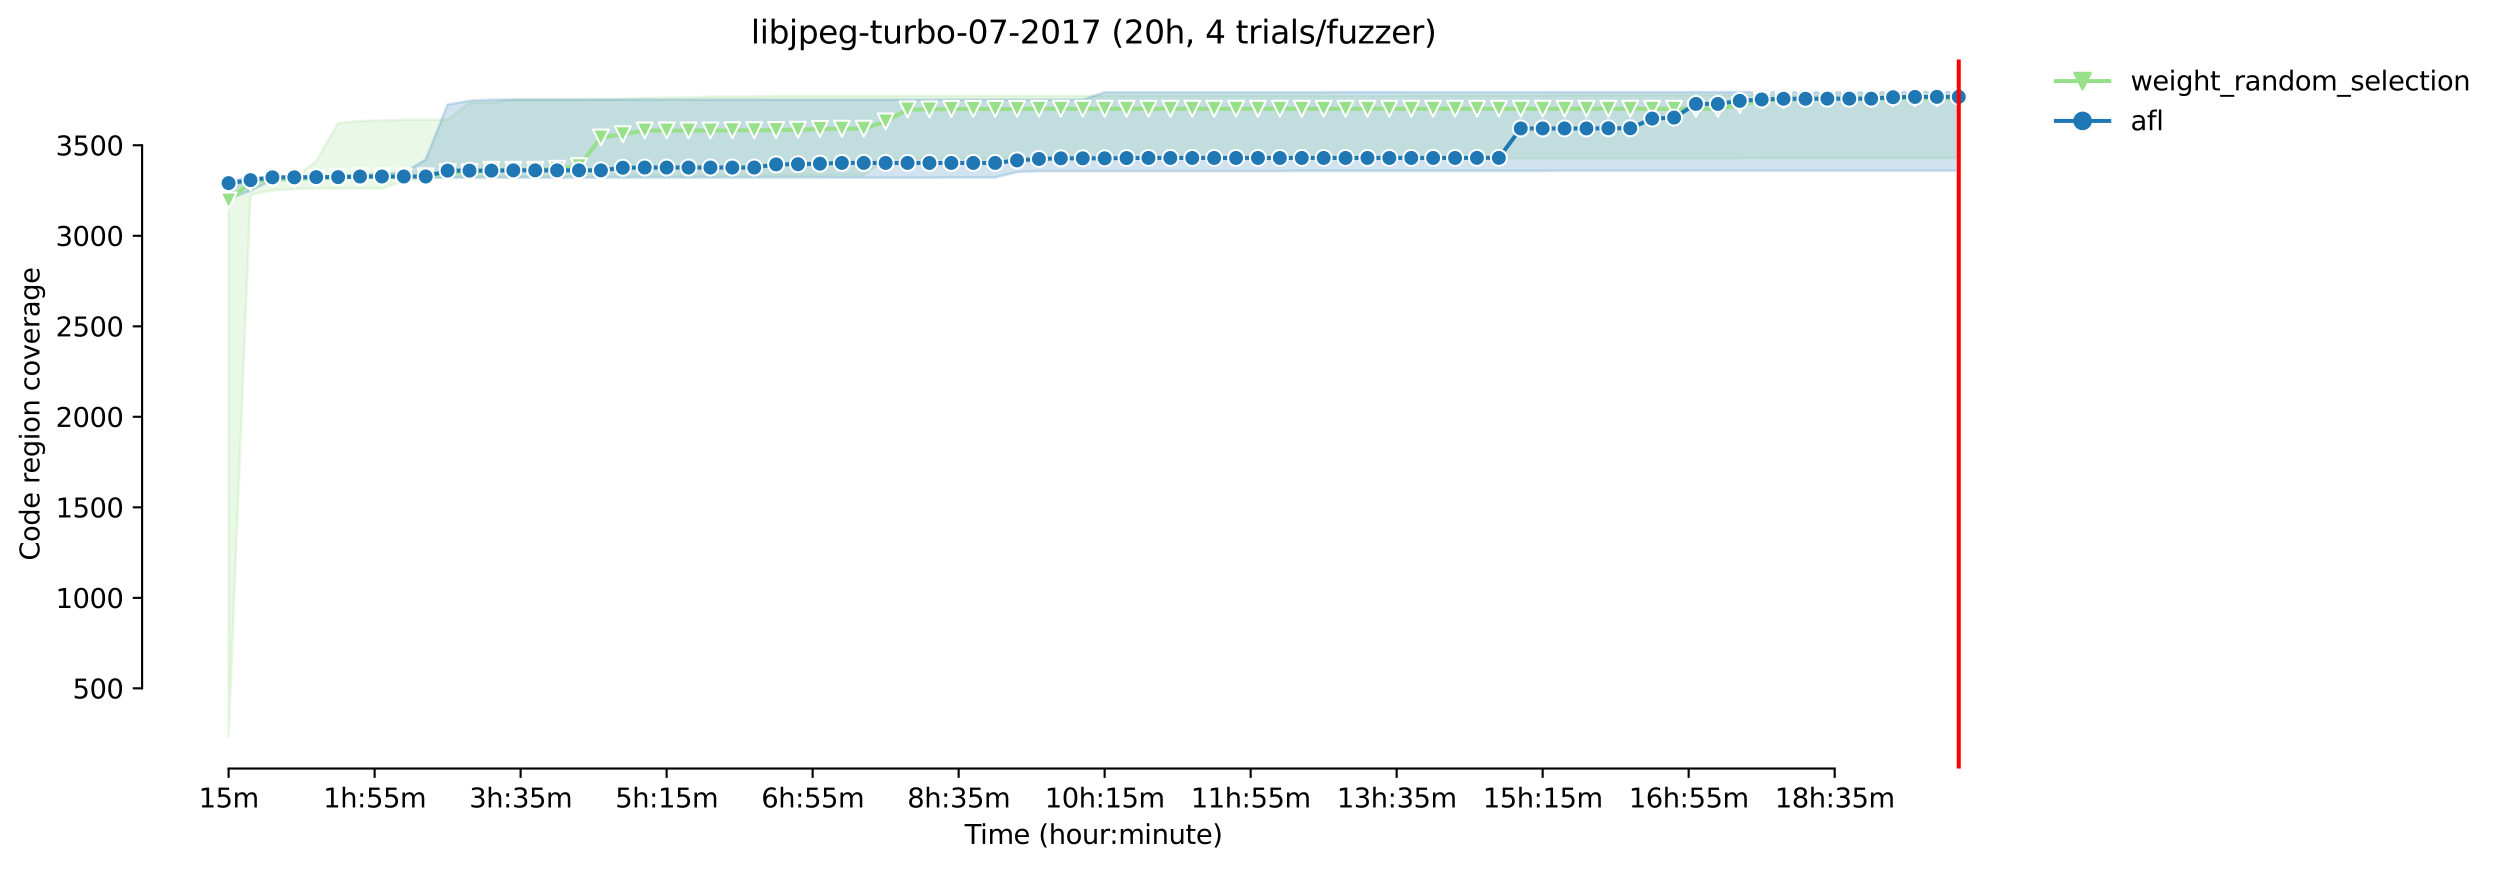 <?xml version="1.0" encoding="utf-8" standalone="no"?>
<!DOCTYPE svg PUBLIC "-//W3C//DTD SVG 1.1//EN"
  "http://www.w3.org/Graphics/SVG/1.1/DTD/svg11.dtd">
<svg height="325.986pt" version="1.1" viewBox="0 0 938.215 325.986" width="938.215pt" xmlns="http://www.w3.org/2000/svg" xmlns:xlink="http://www.w3.org/1999/xlink">
 <defs>
  <style type="text/css">*{stroke-linecap:butt;stroke-linejoin:round;}</style>
 </defs>
 <g id="figure_1">
  <g id="patch_1">
   <path d="M 0 325.986 
L 938.215 325.986 
L 938.215 0 
L 0 0 
z
" style="fill:#ffffff;"/>
  </g>
  <g id="axes_1">
   <g id="patch_2">
    <path d="M 53.328 288.43 
L 767.568 288.43 
L 767.568 22.318 
L 53.328 22.318 
z
" style="fill:#ffffff;"/>
   </g>
   <g id="PolyCollection_1">
    <defs>
     <path d="M 85.794 -255.43 
L 85.794 -49.652 
L 94.013 -252.849 
L 102.232 -254.547 
L 110.451 -255.091 
L 118.67 -255.227 
L 126.889 -255.227 
L 135.108 -255.227 
L 143.327 -255.227 
L 151.546 -258.148 
L 159.766 -258.623 
L 167.985 -259.71 
L 176.204 -259.71 
L 184.423 -259.846 
L 192.642 -259.846 
L 200.861 -259.846 
L 209.08 -259.982 
L 217.299 -260.118 
L 225.518 -260.118 
L 233.737 -260.118 
L 241.957 -260.118 
L 250.176 -260.118 
L 258.395 -260.118 
L 266.614 -260.118 
L 274.833 -260.118 
L 283.052 -260.118 
L 291.271 -260.118 
L 299.49 -260.118 
L 307.709 -260.118 
L 315.928 -260.186 
L 324.148 -260.186 
L 332.367 -266.504 
L 340.586 -266.504 
L 348.805 -266.504 
L 357.024 -266.504 
L 365.243 -266.504 
L 373.462 -266.504 
L 381.681 -266.504 
L 389.9 -266.504 
L 398.119 -266.504 
L 406.339 -266.504 
L 414.558 -266.504 
L 422.777 -266.504 
L 430.996 -266.504 
L 439.215 -266.504 
L 447.434 -266.504 
L 455.653 -266.504 
L 463.872 -266.504 
L 472.091 -266.504 
L 480.31 -266.504 
L 488.53 -266.504 
L 496.749 -266.504 
L 504.968 -266.504 
L 513.187 -266.504 
L 521.406 -266.504 
L 529.625 -266.504 
L 537.844 -266.504 
L 546.063 -266.504 
L 554.282 -266.572 
L 562.502 -266.572 
L 570.721 -266.572 
L 578.94 -266.572 
L 587.159 -266.572 
L 595.378 -266.572 
L 603.597 -266.572 
L 611.816 -266.572 
L 620.035 -266.572 
L 628.254 -266.572 
L 636.473 -266.572 
L 644.693 -266.572 
L 652.912 -266.572 
L 661.131 -266.708 
L 669.35 -266.708 
L 677.569 -266.708 
L 685.788 -266.708 
L 694.007 -266.708 
L 702.226 -266.708 
L 710.445 -266.708 
L 718.664 -266.708 
L 726.884 -266.708 
L 735.103 -266.708 
L 735.103 -290.417 
L 735.103 -290.417 
L 726.884 -290.417 
L 718.664 -290.349 
L 710.445 -290.349 
L 702.226 -290.349 
L 694.007 -290.349 
L 685.788 -290.349 
L 677.569 -290.349 
L 669.35 -290.281 
L 661.131 -290.281 
L 652.912 -290.281 
L 644.693 -290.281 
L 636.473 -290.281 
L 628.254 -290.281 
L 620.035 -290.281 
L 611.816 -290.281 
L 603.597 -290.281 
L 595.378 -290.281 
L 587.159 -290.281 
L 578.94 -290.146 
L 570.721 -290.146 
L 562.502 -290.146 
L 554.282 -290.146 
L 546.063 -290.146 
L 537.844 -290.146 
L 529.625 -290.146 
L 521.406 -290.01 
L 513.187 -290.01 
L 504.968 -290.01 
L 496.749 -290.01 
L 488.53 -290.01 
L 480.31 -290.01 
L 472.091 -290.01 
L 463.872 -290.01 
L 455.653 -290.01 
L 447.434 -290.01 
L 439.215 -290.01 
L 430.996 -290.01 
L 422.777 -290.01 
L 414.558 -290.01 
L 406.339 -290.01 
L 398.119 -290.01 
L 389.9 -290.01 
L 381.681 -290.01 
L 373.462 -290.01 
L 365.243 -290.01 
L 357.024 -290.01 
L 348.805 -290.01 
L 340.586 -290.01 
L 332.367 -290.01 
L 324.148 -290.01 
L 315.928 -290.01 
L 307.709 -290.01 
L 299.49 -290.01 
L 291.271 -290.01 
L 283.052 -289.738 
L 274.833 -289.738 
L 266.614 -289.738 
L 258.395 -289.398 
L 250.176 -289.33 
L 241.957 -289.194 
L 233.737 -288.855 
L 225.518 -288.855 
L 217.299 -288.719 
L 209.08 -288.719 
L 200.861 -288.719 
L 192.642 -288.719 
L 184.423 -287.428 
L 176.204 -287.428 
L 167.985 -281.042 
L 159.766 -281.042 
L 151.546 -281.042 
L 143.327 -280.77 
L 135.108 -280.567 
L 126.889 -279.819 
L 118.67 -265.553 
L 110.451 -259.099 
L 102.232 -259.099 
L 94.013 -258.623 
L 85.794 -255.43 
z
" id="m8d6fd2ad92" style="stroke:#98df8a;stroke-opacity:0.2;"/>
    </defs>
    <g clip-path="url(#pb79ffe501e)">
     <use style="fill:#98df8a;fill-opacity:0.2;stroke:#98df8a;stroke-opacity:0.2;" x="0" xlink:href="#m8d6fd2ad92" y="325.986"/>
    </g>
   </g>
   <g id="PolyCollection_2">
    <defs>
     <path d="M 85.794 -257.944 
L 85.794 -251.286 
L 94.013 -254.411 
L 102.232 -258.419 
L 110.451 -258.419 
L 118.67 -259.303 
L 126.889 -259.303 
L 135.108 -259.303 
L 143.327 -259.303 
L 151.546 -259.303 
L 159.766 -259.303 
L 167.985 -259.303 
L 176.204 -259.303 
L 184.423 -259.303 
L 192.642 -259.303 
L 200.861 -259.303 
L 209.08 -259.303 
L 217.299 -259.303 
L 225.518 -259.303 
L 233.737 -259.303 
L 241.957 -259.303 
L 250.176 -259.303 
L 258.395 -259.303 
L 266.614 -259.303 
L 274.833 -259.303 
L 283.052 -259.303 
L 291.271 -259.303 
L 299.49 -259.303 
L 307.709 -259.303 
L 315.928 -259.303 
L 324.148 -259.303 
L 332.367 -259.303 
L 340.586 -259.303 
L 348.805 -259.303 
L 357.024 -259.371 
L 365.243 -259.371 
L 373.462 -259.371 
L 381.681 -261.409 
L 389.9 -261.748 
L 398.119 -261.748 
L 406.339 -261.748 
L 414.558 -261.748 
L 422.777 -261.748 
L 430.996 -261.748 
L 439.215 -261.748 
L 447.434 -261.748 
L 455.653 -261.748 
L 463.872 -261.748 
L 472.091 -261.748 
L 480.31 -261.748 
L 488.53 -261.816 
L 496.749 -261.816 
L 504.968 -261.816 
L 513.187 -261.816 
L 521.406 -261.816 
L 529.625 -261.816 
L 537.844 -261.816 
L 546.063 -261.816 
L 554.282 -261.816 
L 562.502 -261.816 
L 570.721 -261.816 
L 578.94 -261.816 
L 587.159 -261.952 
L 595.378 -261.952 
L 603.597 -261.952 
L 611.816 -261.952 
L 620.035 -261.952 
L 628.254 -261.952 
L 636.473 -261.952 
L 644.693 -261.952 
L 652.912 -261.952 
L 661.131 -261.952 
L 669.35 -261.952 
L 677.569 -261.952 
L 685.788 -261.952 
L 694.007 -261.952 
L 702.226 -261.952 
L 710.445 -261.952 
L 718.664 -261.952 
L 726.884 -261.952 
L 735.103 -261.952 
L 735.103 -291.572 
L 735.103 -291.572 
L 726.884 -291.572 
L 718.664 -291.572 
L 710.445 -291.436 
L 702.226 -291.436 
L 694.007 -291.436 
L 685.788 -291.436 
L 677.569 -291.436 
L 669.35 -291.436 
L 661.131 -291.436 
L 652.912 -291.436 
L 644.693 -291.436 
L 636.473 -291.436 
L 628.254 -291.436 
L 620.035 -291.436 
L 611.816 -291.436 
L 603.597 -291.436 
L 595.378 -291.436 
L 587.159 -291.436 
L 578.94 -291.436 
L 570.721 -291.436 
L 562.502 -291.436 
L 554.282 -291.436 
L 546.063 -291.436 
L 537.844 -291.436 
L 529.625 -291.436 
L 521.406 -291.436 
L 513.187 -291.436 
L 504.968 -291.436 
L 496.749 -291.368 
L 488.53 -291.368 
L 480.31 -291.368 
L 472.091 -291.368 
L 463.872 -291.368 
L 455.653 -291.368 
L 447.434 -291.368 
L 439.215 -291.368 
L 430.996 -291.368 
L 422.777 -291.368 
L 414.558 -291.368 
L 406.339 -288.583 
L 398.119 -288.583 
L 389.9 -288.583 
L 381.681 -288.583 
L 373.462 -288.583 
L 365.243 -288.583 
L 357.024 -288.583 
L 348.805 -288.583 
L 340.586 -288.583 
L 332.367 -288.583 
L 324.148 -288.583 
L 315.928 -288.583 
L 307.709 -288.583 
L 299.49 -288.583 
L 291.271 -288.583 
L 283.052 -288.583 
L 274.833 -288.583 
L 266.614 -288.583 
L 258.395 -288.583 
L 250.176 -288.583 
L 241.957 -288.583 
L 233.737 -288.583 
L 225.518 -288.583 
L 217.299 -288.583 
L 209.08 -288.583 
L 200.861 -288.583 
L 192.642 -288.583 
L 184.423 -288.583 
L 176.204 -288.175 
L 167.985 -286.749 
L 159.766 -266.164 
L 151.546 -261.205 
L 143.327 -260.933 
L 135.108 -260.39 
L 126.889 -259.778 
L 118.67 -259.778 
L 110.451 -259.439 
L 102.232 -259.439 
L 94.013 -259.439 
L 85.794 -257.944 
z
" id="mf780c4aa9b" style="stroke:#1f77b4;stroke-opacity:0.2;"/>
    </defs>
    <g clip-path="url(#pb79ffe501e)">
     <use style="fill:#1f77b4;fill-opacity:0.2;stroke:#1f77b4;stroke-opacity:0.2;" x="0" xlink:href="#mf780c4aa9b" y="325.986"/>
    </g>
   </g>
   <g id="matplotlib.axis_1">
    <g id="xtick_1">
     <g id="line2d_1">
      <defs>
       <path d="M 0 0 
L 0 3.5 
" id="m8c6f48c92d" style="stroke:#000000;stroke-width:0.8;"/>
      </defs>
      <g>
       <use style="stroke:#000000;stroke-width:0.8;" x="85.794" xlink:href="#m8c6f48c92d" y="288.43"/>
      </g>
     </g>
     <g id="text_1">
      <!-- 15m -->
      <g transform="translate(74.561 303.029)scale(0.1 -0.1)">
       <defs>
        <path d="M 794 531 
L 1825 531 
L 1825 4091 
L 703 3866 
L 703 4441 
L 1819 4666 
L 2450 4666 
L 2450 531 
L 3481 531 
L 3481 0 
L 794 0 
L 794 531 
z
" id="DejaVuSans-31" transform="scale(0.016)"/>
        <path d="M 691 4666 
L 3169 4666 
L 3169 4134 
L 1269 4134 
L 1269 2991 
Q 1406 3038 1543 3061 
Q 1681 3084 1819 3084 
Q 2600 3084 3056 2656 
Q 3513 2228 3513 1497 
Q 3513 744 3044 326 
Q 2575 -91 1722 -91 
Q 1428 -91 1123 -41 
Q 819 9 494 109 
L 494 744 
Q 775 591 1075 516 
Q 1375 441 1709 441 
Q 2250 441 2565 725 
Q 2881 1009 2881 1497 
Q 2881 1984 2565 2268 
Q 2250 2553 1709 2553 
Q 1456 2553 1204 2497 
Q 953 2441 691 2322 
L 691 4666 
z
" id="DejaVuSans-35" transform="scale(0.016)"/>
        <path d="M 3328 2828 
Q 3544 3216 3844 3400 
Q 4144 3584 4550 3584 
Q 5097 3584 5394 3201 
Q 5691 2819 5691 2113 
L 5691 0 
L 5113 0 
L 5113 2094 
Q 5113 2597 4934 2840 
Q 4756 3084 4391 3084 
Q 3944 3084 3684 2787 
Q 3425 2491 3425 1978 
L 3425 0 
L 2847 0 
L 2847 2094 
Q 2847 2600 2669 2842 
Q 2491 3084 2119 3084 
Q 1678 3084 1418 2786 
Q 1159 2488 1159 1978 
L 1159 0 
L 581 0 
L 581 3500 
L 1159 3500 
L 1159 2956 
Q 1356 3278 1631 3431 
Q 1906 3584 2284 3584 
Q 2666 3584 2933 3390 
Q 3200 3197 3328 2828 
z
" id="DejaVuSans-6d" transform="scale(0.016)"/>
       </defs>
       <use xlink:href="#DejaVuSans-31"/>
       <use x="63.623" xlink:href="#DejaVuSans-35"/>
       <use x="127.246" xlink:href="#DejaVuSans-6d"/>
      </g>
     </g>
    </g>
    <g id="xtick_2">
     <g id="line2d_2">
      <g>
       <use style="stroke:#000000;stroke-width:0.8;" x="140.588" xlink:href="#m8c6f48c92d" y="288.43"/>
      </g>
     </g>
     <g id="text_2">
      <!-- 1h:55m -->
      <g transform="translate(121.32 303.029)scale(0.1 -0.1)">
       <defs>
        <path d="M 3513 2113 
L 3513 0 
L 2938 0 
L 2938 2094 
Q 2938 2591 2744 2837 
Q 2550 3084 2163 3084 
Q 1697 3084 1428 2787 
Q 1159 2491 1159 1978 
L 1159 0 
L 581 0 
L 581 4863 
L 1159 4863 
L 1159 2956 
Q 1366 3272 1645 3428 
Q 1925 3584 2291 3584 
Q 2894 3584 3203 3211 
Q 3513 2838 3513 2113 
z
" id="DejaVuSans-68" transform="scale(0.016)"/>
        <path d="M 750 794 
L 1409 794 
L 1409 0 
L 750 0 
L 750 794 
z
M 750 3309 
L 1409 3309 
L 1409 2516 
L 750 2516 
L 750 3309 
z
" id="DejaVuSans-3a" transform="scale(0.016)"/>
       </defs>
       <use xlink:href="#DejaVuSans-31"/>
       <use x="63.623" xlink:href="#DejaVuSans-68"/>
       <use x="127.002" xlink:href="#DejaVuSans-3a"/>
       <use x="160.693" xlink:href="#DejaVuSans-35"/>
       <use x="224.316" xlink:href="#DejaVuSans-35"/>
       <use x="287.939" xlink:href="#DejaVuSans-6d"/>
      </g>
     </g>
    </g>
    <g id="xtick_3">
     <g id="line2d_3">
      <g>
       <use style="stroke:#000000;stroke-width:0.8;" x="195.382" xlink:href="#m8c6f48c92d" y="288.43"/>
      </g>
     </g>
     <g id="text_3">
      <!-- 3h:35m -->
      <g transform="translate(176.114 303.029)scale(0.1 -0.1)">
       <defs>
        <path d="M 2597 2516 
Q 3050 2419 3304 2112 
Q 3559 1806 3559 1356 
Q 3559 666 3084 287 
Q 2609 -91 1734 -91 
Q 1441 -91 1130 -33 
Q 819 25 488 141 
L 488 750 
Q 750 597 1062 519 
Q 1375 441 1716 441 
Q 2309 441 2620 675 
Q 2931 909 2931 1356 
Q 2931 1769 2642 2001 
Q 2353 2234 1838 2234 
L 1294 2234 
L 1294 2753 
L 1863 2753 
Q 2328 2753 2575 2939 
Q 2822 3125 2822 3475 
Q 2822 3834 2567 4026 
Q 2313 4219 1838 4219 
Q 1578 4219 1281 4162 
Q 984 4106 628 3988 
L 628 4550 
Q 988 4650 1302 4700 
Q 1616 4750 1894 4750 
Q 2613 4750 3031 4423 
Q 3450 4097 3450 3541 
Q 3450 3153 3228 2886 
Q 3006 2619 2597 2516 
z
" id="DejaVuSans-33" transform="scale(0.016)"/>
       </defs>
       <use xlink:href="#DejaVuSans-33"/>
       <use x="63.623" xlink:href="#DejaVuSans-68"/>
       <use x="127.002" xlink:href="#DejaVuSans-3a"/>
       <use x="160.693" xlink:href="#DejaVuSans-33"/>
       <use x="224.316" xlink:href="#DejaVuSans-35"/>
       <use x="287.939" xlink:href="#DejaVuSans-6d"/>
      </g>
     </g>
    </g>
    <g id="xtick_4">
     <g id="line2d_4">
      <g>
       <use style="stroke:#000000;stroke-width:0.8;" x="250.176" xlink:href="#m8c6f48c92d" y="288.43"/>
      </g>
     </g>
     <g id="text_4">
      <!-- 5h:15m -->
      <g transform="translate(230.908 303.029)scale(0.1 -0.1)">
       <use xlink:href="#DejaVuSans-35"/>
       <use x="63.623" xlink:href="#DejaVuSans-68"/>
       <use x="127.002" xlink:href="#DejaVuSans-3a"/>
       <use x="160.693" xlink:href="#DejaVuSans-31"/>
       <use x="224.316" xlink:href="#DejaVuSans-35"/>
       <use x="287.939" xlink:href="#DejaVuSans-6d"/>
      </g>
     </g>
    </g>
    <g id="xtick_5">
     <g id="line2d_5">
      <g>
       <use style="stroke:#000000;stroke-width:0.8;" x="304.97" xlink:href="#m8c6f48c92d" y="288.43"/>
      </g>
     </g>
     <g id="text_5">
      <!-- 6h:55m -->
      <g transform="translate(285.702 303.029)scale(0.1 -0.1)">
       <defs>
        <path d="M 2113 2584 
Q 1688 2584 1439 2293 
Q 1191 2003 1191 1497 
Q 1191 994 1439 701 
Q 1688 409 2113 409 
Q 2538 409 2786 701 
Q 3034 994 3034 1497 
Q 3034 2003 2786 2293 
Q 2538 2584 2113 2584 
z
M 3366 4563 
L 3366 3988 
Q 3128 4100 2886 4159 
Q 2644 4219 2406 4219 
Q 1781 4219 1451 3797 
Q 1122 3375 1075 2522 
Q 1259 2794 1537 2939 
Q 1816 3084 2150 3084 
Q 2853 3084 3261 2657 
Q 3669 2231 3669 1497 
Q 3669 778 3244 343 
Q 2819 -91 2113 -91 
Q 1303 -91 875 529 
Q 447 1150 447 2328 
Q 447 3434 972 4092 
Q 1497 4750 2381 4750 
Q 2619 4750 2861 4703 
Q 3103 4656 3366 4563 
z
" id="DejaVuSans-36" transform="scale(0.016)"/>
       </defs>
       <use xlink:href="#DejaVuSans-36"/>
       <use x="63.623" xlink:href="#DejaVuSans-68"/>
       <use x="127.002" xlink:href="#DejaVuSans-3a"/>
       <use x="160.693" xlink:href="#DejaVuSans-35"/>
       <use x="224.316" xlink:href="#DejaVuSans-35"/>
       <use x="287.939" xlink:href="#DejaVuSans-6d"/>
      </g>
     </g>
    </g>
    <g id="xtick_6">
     <g id="line2d_6">
      <g>
       <use style="stroke:#000000;stroke-width:0.8;" x="359.764" xlink:href="#m8c6f48c92d" y="288.43"/>
      </g>
     </g>
     <g id="text_6">
      <!-- 8h:35m -->
      <g transform="translate(340.496 303.029)scale(0.1 -0.1)">
       <defs>
        <path d="M 2034 2216 
Q 1584 2216 1326 1975 
Q 1069 1734 1069 1313 
Q 1069 891 1326 650 
Q 1584 409 2034 409 
Q 2484 409 2743 651 
Q 3003 894 3003 1313 
Q 3003 1734 2745 1975 
Q 2488 2216 2034 2216 
z
M 1403 2484 
Q 997 2584 770 2862 
Q 544 3141 544 3541 
Q 544 4100 942 4425 
Q 1341 4750 2034 4750 
Q 2731 4750 3128 4425 
Q 3525 4100 3525 3541 
Q 3525 3141 3298 2862 
Q 3072 2584 2669 2484 
Q 3125 2378 3379 2068 
Q 3634 1759 3634 1313 
Q 3634 634 3220 271 
Q 2806 -91 2034 -91 
Q 1263 -91 848 271 
Q 434 634 434 1313 
Q 434 1759 690 2068 
Q 947 2378 1403 2484 
z
M 1172 3481 
Q 1172 3119 1398 2916 
Q 1625 2713 2034 2713 
Q 2441 2713 2670 2916 
Q 2900 3119 2900 3481 
Q 2900 3844 2670 4047 
Q 2441 4250 2034 4250 
Q 1625 4250 1398 4047 
Q 1172 3844 1172 3481 
z
" id="DejaVuSans-38" transform="scale(0.016)"/>
       </defs>
       <use xlink:href="#DejaVuSans-38"/>
       <use x="63.623" xlink:href="#DejaVuSans-68"/>
       <use x="127.002" xlink:href="#DejaVuSans-3a"/>
       <use x="160.693" xlink:href="#DejaVuSans-33"/>
       <use x="224.316" xlink:href="#DejaVuSans-35"/>
       <use x="287.939" xlink:href="#DejaVuSans-6d"/>
      </g>
     </g>
    </g>
    <g id="xtick_7">
     <g id="line2d_7">
      <g>
       <use style="stroke:#000000;stroke-width:0.8;" x="414.558" xlink:href="#m8c6f48c92d" y="288.43"/>
      </g>
     </g>
     <g id="text_7">
      <!-- 10h:15m -->
      <g transform="translate(392.109 303.029)scale(0.1 -0.1)">
       <defs>
        <path d="M 2034 4250 
Q 1547 4250 1301 3770 
Q 1056 3291 1056 2328 
Q 1056 1369 1301 889 
Q 1547 409 2034 409 
Q 2525 409 2770 889 
Q 3016 1369 3016 2328 
Q 3016 3291 2770 3770 
Q 2525 4250 2034 4250 
z
M 2034 4750 
Q 2819 4750 3233 4129 
Q 3647 3509 3647 2328 
Q 3647 1150 3233 529 
Q 2819 -91 2034 -91 
Q 1250 -91 836 529 
Q 422 1150 422 2328 
Q 422 3509 836 4129 
Q 1250 4750 2034 4750 
z
" id="DejaVuSans-30" transform="scale(0.016)"/>
       </defs>
       <use xlink:href="#DejaVuSans-31"/>
       <use x="63.623" xlink:href="#DejaVuSans-30"/>
       <use x="127.246" xlink:href="#DejaVuSans-68"/>
       <use x="190.625" xlink:href="#DejaVuSans-3a"/>
       <use x="224.316" xlink:href="#DejaVuSans-31"/>
       <use x="287.939" xlink:href="#DejaVuSans-35"/>
       <use x="351.562" xlink:href="#DejaVuSans-6d"/>
      </g>
     </g>
    </g>
    <g id="xtick_8">
     <g id="line2d_8">
      <g>
       <use style="stroke:#000000;stroke-width:0.8;" x="469.352" xlink:href="#m8c6f48c92d" y="288.43"/>
      </g>
     </g>
     <g id="text_8">
      <!-- 11h:55m -->
      <g transform="translate(446.903 303.029)scale(0.1 -0.1)">
       <use xlink:href="#DejaVuSans-31"/>
       <use x="63.623" xlink:href="#DejaVuSans-31"/>
       <use x="127.246" xlink:href="#DejaVuSans-68"/>
       <use x="190.625" xlink:href="#DejaVuSans-3a"/>
       <use x="224.316" xlink:href="#DejaVuSans-35"/>
       <use x="287.939" xlink:href="#DejaVuSans-35"/>
       <use x="351.562" xlink:href="#DejaVuSans-6d"/>
      </g>
     </g>
    </g>
    <g id="xtick_9">
     <g id="line2d_9">
      <g>
       <use style="stroke:#000000;stroke-width:0.8;" x="524.146" xlink:href="#m8c6f48c92d" y="288.43"/>
      </g>
     </g>
     <g id="text_9">
      <!-- 13h:35m -->
      <g transform="translate(501.697 303.029)scale(0.1 -0.1)">
       <use xlink:href="#DejaVuSans-31"/>
       <use x="63.623" xlink:href="#DejaVuSans-33"/>
       <use x="127.246" xlink:href="#DejaVuSans-68"/>
       <use x="190.625" xlink:href="#DejaVuSans-3a"/>
       <use x="224.316" xlink:href="#DejaVuSans-33"/>
       <use x="287.939" xlink:href="#DejaVuSans-35"/>
       <use x="351.562" xlink:href="#DejaVuSans-6d"/>
      </g>
     </g>
    </g>
    <g id="xtick_10">
     <g id="line2d_10">
      <g>
       <use style="stroke:#000000;stroke-width:0.8;" x="578.94" xlink:href="#m8c6f48c92d" y="288.43"/>
      </g>
     </g>
     <g id="text_10">
      <!-- 15h:15m -->
      <g transform="translate(556.491 303.029)scale(0.1 -0.1)">
       <use xlink:href="#DejaVuSans-31"/>
       <use x="63.623" xlink:href="#DejaVuSans-35"/>
       <use x="127.246" xlink:href="#DejaVuSans-68"/>
       <use x="190.625" xlink:href="#DejaVuSans-3a"/>
       <use x="224.316" xlink:href="#DejaVuSans-31"/>
       <use x="287.939" xlink:href="#DejaVuSans-35"/>
       <use x="351.562" xlink:href="#DejaVuSans-6d"/>
      </g>
     </g>
    </g>
    <g id="xtick_11">
     <g id="line2d_11">
      <g>
       <use style="stroke:#000000;stroke-width:0.8;" x="633.734" xlink:href="#m8c6f48c92d" y="288.43"/>
      </g>
     </g>
     <g id="text_11">
      <!-- 16h:55m -->
      <g transform="translate(611.285 303.029)scale(0.1 -0.1)">
       <use xlink:href="#DejaVuSans-31"/>
       <use x="63.623" xlink:href="#DejaVuSans-36"/>
       <use x="127.246" xlink:href="#DejaVuSans-68"/>
       <use x="190.625" xlink:href="#DejaVuSans-3a"/>
       <use x="224.316" xlink:href="#DejaVuSans-35"/>
       <use x="287.939" xlink:href="#DejaVuSans-35"/>
       <use x="351.562" xlink:href="#DejaVuSans-6d"/>
      </g>
     </g>
    </g>
    <g id="xtick_12">
     <g id="line2d_12">
      <g>
       <use style="stroke:#000000;stroke-width:0.8;" x="688.528" xlink:href="#m8c6f48c92d" y="288.43"/>
      </g>
     </g>
     <g id="text_12">
      <!-- 18h:35m -->
      <g transform="translate(666.079 303.029)scale(0.1 -0.1)">
       <use xlink:href="#DejaVuSans-31"/>
       <use x="63.623" xlink:href="#DejaVuSans-38"/>
       <use x="127.246" xlink:href="#DejaVuSans-68"/>
       <use x="190.625" xlink:href="#DejaVuSans-3a"/>
       <use x="224.316" xlink:href="#DejaVuSans-33"/>
       <use x="287.939" xlink:href="#DejaVuSans-35"/>
       <use x="351.562" xlink:href="#DejaVuSans-6d"/>
      </g>
     </g>
    </g>
    <g id="text_13">
     <!-- Time (hour:minute) -->
     <g transform="translate(362.041 316.707)scale(0.1 -0.1)">
      <defs>
       <path d="M -19 4666 
L 3928 4666 
L 3928 4134 
L 2272 4134 
L 2272 0 
L 1638 0 
L 1638 4134 
L -19 4134 
L -19 4666 
z
" id="DejaVuSans-54" transform="scale(0.016)"/>
       <path d="M 603 3500 
L 1178 3500 
L 1178 0 
L 603 0 
L 603 3500 
z
M 603 4863 
L 1178 4863 
L 1178 4134 
L 603 4134 
L 603 4863 
z
" id="DejaVuSans-69" transform="scale(0.016)"/>
       <path d="M 3597 1894 
L 3597 1613 
L 953 1613 
Q 991 1019 1311 708 
Q 1631 397 2203 397 
Q 2534 397 2845 478 
Q 3156 559 3463 722 
L 3463 178 
Q 3153 47 2828 -22 
Q 2503 -91 2169 -91 
Q 1331 -91 842 396 
Q 353 884 353 1716 
Q 353 2575 817 3079 
Q 1281 3584 2069 3584 
Q 2775 3584 3186 3129 
Q 3597 2675 3597 1894 
z
M 3022 2063 
Q 3016 2534 2758 2815 
Q 2500 3097 2075 3097 
Q 1594 3097 1305 2825 
Q 1016 2553 972 2059 
L 3022 2063 
z
" id="DejaVuSans-65" transform="scale(0.016)"/>
       <path id="DejaVuSans-20" transform="scale(0.016)"/>
       <path d="M 1984 4856 
Q 1566 4138 1362 3434 
Q 1159 2731 1159 2009 
Q 1159 1288 1364 580 
Q 1569 -128 1984 -844 
L 1484 -844 
Q 1016 -109 783 600 
Q 550 1309 550 2009 
Q 550 2706 781 3412 
Q 1013 4119 1484 4856 
L 1984 4856 
z
" id="DejaVuSans-28" transform="scale(0.016)"/>
       <path d="M 1959 3097 
Q 1497 3097 1228 2736 
Q 959 2375 959 1747 
Q 959 1119 1226 758 
Q 1494 397 1959 397 
Q 2419 397 2687 759 
Q 2956 1122 2956 1747 
Q 2956 2369 2687 2733 
Q 2419 3097 1959 3097 
z
M 1959 3584 
Q 2709 3584 3137 3096 
Q 3566 2609 3566 1747 
Q 3566 888 3137 398 
Q 2709 -91 1959 -91 
Q 1206 -91 779 398 
Q 353 888 353 1747 
Q 353 2609 779 3096 
Q 1206 3584 1959 3584 
z
" id="DejaVuSans-6f" transform="scale(0.016)"/>
       <path d="M 544 1381 
L 544 3500 
L 1119 3500 
L 1119 1403 
Q 1119 906 1312 657 
Q 1506 409 1894 409 
Q 2359 409 2629 706 
Q 2900 1003 2900 1516 
L 2900 3500 
L 3475 3500 
L 3475 0 
L 2900 0 
L 2900 538 
Q 2691 219 2414 64 
Q 2138 -91 1772 -91 
Q 1169 -91 856 284 
Q 544 659 544 1381 
z
M 1991 3584 
L 1991 3584 
z
" id="DejaVuSans-75" transform="scale(0.016)"/>
       <path d="M 2631 2963 
Q 2534 3019 2420 3045 
Q 2306 3072 2169 3072 
Q 1681 3072 1420 2755 
Q 1159 2438 1159 1844 
L 1159 0 
L 581 0 
L 581 3500 
L 1159 3500 
L 1159 2956 
Q 1341 3275 1631 3429 
Q 1922 3584 2338 3584 
Q 2397 3584 2469 3576 
Q 2541 3569 2628 3553 
L 2631 2963 
z
" id="DejaVuSans-72" transform="scale(0.016)"/>
       <path d="M 3513 2113 
L 3513 0 
L 2938 0 
L 2938 2094 
Q 2938 2591 2744 2837 
Q 2550 3084 2163 3084 
Q 1697 3084 1428 2787 
Q 1159 2491 1159 1978 
L 1159 0 
L 581 0 
L 581 3500 
L 1159 3500 
L 1159 2956 
Q 1366 3272 1645 3428 
Q 1925 3584 2291 3584 
Q 2894 3584 3203 3211 
Q 3513 2838 3513 2113 
z
" id="DejaVuSans-6e" transform="scale(0.016)"/>
       <path d="M 1172 4494 
L 1172 3500 
L 2356 3500 
L 2356 3053 
L 1172 3053 
L 1172 1153 
Q 1172 725 1289 603 
Q 1406 481 1766 481 
L 2356 481 
L 2356 0 
L 1766 0 
Q 1100 0 847 248 
Q 594 497 594 1153 
L 594 3053 
L 172 3053 
L 172 3500 
L 594 3500 
L 594 4494 
L 1172 4494 
z
" id="DejaVuSans-74" transform="scale(0.016)"/>
       <path d="M 513 4856 
L 1013 4856 
Q 1481 4119 1714 3412 
Q 1947 2706 1947 2009 
Q 1947 1309 1714 600 
Q 1481 -109 1013 -844 
L 513 -844 
Q 928 -128 1133 580 
Q 1338 1288 1338 2009 
Q 1338 2731 1133 3434 
Q 928 4138 513 4856 
z
" id="DejaVuSans-29" transform="scale(0.016)"/>
      </defs>
      <use xlink:href="#DejaVuSans-54"/>
      <use x="57.959" xlink:href="#DejaVuSans-69"/>
      <use x="85.742" xlink:href="#DejaVuSans-6d"/>
      <use x="183.154" xlink:href="#DejaVuSans-65"/>
      <use x="244.678" xlink:href="#DejaVuSans-20"/>
      <use x="276.465" xlink:href="#DejaVuSans-28"/>
      <use x="315.479" xlink:href="#DejaVuSans-68"/>
      <use x="378.857" xlink:href="#DejaVuSans-6f"/>
      <use x="440.039" xlink:href="#DejaVuSans-75"/>
      <use x="503.418" xlink:href="#DejaVuSans-72"/>
      <use x="542.781" xlink:href="#DejaVuSans-3a"/>
      <use x="576.473" xlink:href="#DejaVuSans-6d"/>
      <use x="673.885" xlink:href="#DejaVuSans-69"/>
      <use x="701.668" xlink:href="#DejaVuSans-6e"/>
      <use x="765.047" xlink:href="#DejaVuSans-75"/>
      <use x="828.426" xlink:href="#DejaVuSans-74"/>
      <use x="867.635" xlink:href="#DejaVuSans-65"/>
      <use x="929.158" xlink:href="#DejaVuSans-29"/>
     </g>
    </g>
   </g>
   <g id="matplotlib.axis_2">
    <g id="ytick_1">
     <g id="line2d_13">
      <defs>
       <path d="M 0 0 
L -3.5 0 
" id="m5d6eb1499b" style="stroke:#000000;stroke-width:0.8;"/>
      </defs>
      <g>
       <use style="stroke:#000000;stroke-width:0.8;" x="53.328" xlink:href="#m5d6eb1499b" y="258.331"/>
      </g>
     </g>
     <g id="text_14">
      <!-- 500 -->
      <g transform="translate(27.241 262.13)scale(0.1 -0.1)">
       <use xlink:href="#DejaVuSans-35"/>
       <use x="63.623" xlink:href="#DejaVuSans-30"/>
       <use x="127.246" xlink:href="#DejaVuSans-30"/>
      </g>
     </g>
    </g>
    <g id="ytick_2">
     <g id="line2d_14">
      <g>
       <use style="stroke:#000000;stroke-width:0.8;" x="53.328" xlink:href="#m5d6eb1499b" y="224.363"/>
      </g>
     </g>
     <g id="text_15">
      <!-- 1000 -->
      <g transform="translate(20.878 228.162)scale(0.1 -0.1)">
       <use xlink:href="#DejaVuSans-31"/>
       <use x="63.623" xlink:href="#DejaVuSans-30"/>
       <use x="127.246" xlink:href="#DejaVuSans-30"/>
       <use x="190.869" xlink:href="#DejaVuSans-30"/>
      </g>
     </g>
    </g>
    <g id="ytick_3">
     <g id="line2d_15">
      <g>
       <use style="stroke:#000000;stroke-width:0.8;" x="53.328" xlink:href="#m5d6eb1499b" y="190.395"/>
      </g>
     </g>
     <g id="text_16">
      <!-- 1500 -->
      <g transform="translate(20.878 194.194)scale(0.1 -0.1)">
       <use xlink:href="#DejaVuSans-31"/>
       <use x="63.623" xlink:href="#DejaVuSans-35"/>
       <use x="127.246" xlink:href="#DejaVuSans-30"/>
       <use x="190.869" xlink:href="#DejaVuSans-30"/>
      </g>
     </g>
    </g>
    <g id="ytick_4">
     <g id="line2d_16">
      <g>
       <use style="stroke:#000000;stroke-width:0.8;" x="53.328" xlink:href="#m5d6eb1499b" y="156.427"/>
      </g>
     </g>
     <g id="text_17">
      <!-- 2000 -->
      <g transform="translate(20.878 160.226)scale(0.1 -0.1)">
       <defs>
        <path d="M 1228 531 
L 3431 531 
L 3431 0 
L 469 0 
L 469 531 
Q 828 903 1448 1529 
Q 2069 2156 2228 2338 
Q 2531 2678 2651 2914 
Q 2772 3150 2772 3378 
Q 2772 3750 2511 3984 
Q 2250 4219 1831 4219 
Q 1534 4219 1204 4116 
Q 875 4013 500 3803 
L 500 4441 
Q 881 4594 1212 4672 
Q 1544 4750 1819 4750 
Q 2544 4750 2975 4387 
Q 3406 4025 3406 3419 
Q 3406 3131 3298 2873 
Q 3191 2616 2906 2266 
Q 2828 2175 2409 1742 
Q 1991 1309 1228 531 
z
" id="DejaVuSans-32" transform="scale(0.016)"/>
       </defs>
       <use xlink:href="#DejaVuSans-32"/>
       <use x="63.623" xlink:href="#DejaVuSans-30"/>
       <use x="127.246" xlink:href="#DejaVuSans-30"/>
       <use x="190.869" xlink:href="#DejaVuSans-30"/>
      </g>
     </g>
    </g>
    <g id="ytick_5">
     <g id="line2d_17">
      <g>
       <use style="stroke:#000000;stroke-width:0.8;" x="53.328" xlink:href="#m5d6eb1499b" y="122.459"/>
      </g>
     </g>
     <g id="text_18">
      <!-- 2500 -->
      <g transform="translate(20.878 126.258)scale(0.1 -0.1)">
       <use xlink:href="#DejaVuSans-32"/>
       <use x="63.623" xlink:href="#DejaVuSans-35"/>
       <use x="127.246" xlink:href="#DejaVuSans-30"/>
       <use x="190.869" xlink:href="#DejaVuSans-30"/>
      </g>
     </g>
    </g>
    <g id="ytick_6">
     <g id="line2d_18">
      <g>
       <use style="stroke:#000000;stroke-width:0.8;" x="53.328" xlink:href="#m5d6eb1499b" y="88.491"/>
      </g>
     </g>
     <g id="text_19">
      <!-- 3000 -->
      <g transform="translate(20.878 92.29)scale(0.1 -0.1)">
       <use xlink:href="#DejaVuSans-33"/>
       <use x="63.623" xlink:href="#DejaVuSans-30"/>
       <use x="127.246" xlink:href="#DejaVuSans-30"/>
       <use x="190.869" xlink:href="#DejaVuSans-30"/>
      </g>
     </g>
    </g>
    <g id="ytick_7">
     <g id="line2d_19">
      <g>
       <use style="stroke:#000000;stroke-width:0.8;" x="53.328" xlink:href="#m5d6eb1499b" y="54.523"/>
      </g>
     </g>
     <g id="text_20">
      <!-- 3500 -->
      <g transform="translate(20.878 58.322)scale(0.1 -0.1)">
       <use xlink:href="#DejaVuSans-33"/>
       <use x="63.623" xlink:href="#DejaVuSans-35"/>
       <use x="127.246" xlink:href="#DejaVuSans-30"/>
       <use x="190.869" xlink:href="#DejaVuSans-30"/>
      </g>
     </g>
    </g>
    <g id="text_21">
     <!-- Code region coverage -->
     <g transform="translate(14.798 210.38)rotate(-90)scale(0.1 -0.1)">
      <defs>
       <path d="M 4122 4306 
L 4122 3641 
Q 3803 3938 3442 4084 
Q 3081 4231 2675 4231 
Q 1875 4231 1450 3742 
Q 1025 3253 1025 2328 
Q 1025 1406 1450 917 
Q 1875 428 2675 428 
Q 3081 428 3442 575 
Q 3803 722 4122 1019 
L 4122 359 
Q 3791 134 3420 21 
Q 3050 -91 2638 -91 
Q 1578 -91 968 557 
Q 359 1206 359 2328 
Q 359 3453 968 4101 
Q 1578 4750 2638 4750 
Q 3056 4750 3426 4639 
Q 3797 4528 4122 4306 
z
" id="DejaVuSans-43" transform="scale(0.016)"/>
       <path d="M 2906 2969 
L 2906 4863 
L 3481 4863 
L 3481 0 
L 2906 0 
L 2906 525 
Q 2725 213 2448 61 
Q 2172 -91 1784 -91 
Q 1150 -91 751 415 
Q 353 922 353 1747 
Q 353 2572 751 3078 
Q 1150 3584 1784 3584 
Q 2172 3584 2448 3432 
Q 2725 3281 2906 2969 
z
M 947 1747 
Q 947 1113 1208 752 
Q 1469 391 1925 391 
Q 2381 391 2643 752 
Q 2906 1113 2906 1747 
Q 2906 2381 2643 2742 
Q 2381 3103 1925 3103 
Q 1469 3103 1208 2742 
Q 947 2381 947 1747 
z
" id="DejaVuSans-64" transform="scale(0.016)"/>
       <path d="M 2906 1791 
Q 2906 2416 2648 2759 
Q 2391 3103 1925 3103 
Q 1463 3103 1205 2759 
Q 947 2416 947 1791 
Q 947 1169 1205 825 
Q 1463 481 1925 481 
Q 2391 481 2648 825 
Q 2906 1169 2906 1791 
z
M 3481 434 
Q 3481 -459 3084 -895 
Q 2688 -1331 1869 -1331 
Q 1566 -1331 1297 -1286 
Q 1028 -1241 775 -1147 
L 775 -588 
Q 1028 -725 1275 -790 
Q 1522 -856 1778 -856 
Q 2344 -856 2625 -561 
Q 2906 -266 2906 331 
L 2906 616 
Q 2728 306 2450 153 
Q 2172 0 1784 0 
Q 1141 0 747 490 
Q 353 981 353 1791 
Q 353 2603 747 3093 
Q 1141 3584 1784 3584 
Q 2172 3584 2450 3431 
Q 2728 3278 2906 2969 
L 2906 3500 
L 3481 3500 
L 3481 434 
z
" id="DejaVuSans-67" transform="scale(0.016)"/>
       <path d="M 3122 3366 
L 3122 2828 
Q 2878 2963 2633 3030 
Q 2388 3097 2138 3097 
Q 1578 3097 1268 2742 
Q 959 2388 959 1747 
Q 959 1106 1268 751 
Q 1578 397 2138 397 
Q 2388 397 2633 464 
Q 2878 531 3122 666 
L 3122 134 
Q 2881 22 2623 -34 
Q 2366 -91 2075 -91 
Q 1284 -91 818 406 
Q 353 903 353 1747 
Q 353 2603 823 3093 
Q 1294 3584 2113 3584 
Q 2378 3584 2631 3529 
Q 2884 3475 3122 3366 
z
" id="DejaVuSans-63" transform="scale(0.016)"/>
       <path d="M 191 3500 
L 800 3500 
L 1894 563 
L 2988 3500 
L 3597 3500 
L 2284 0 
L 1503 0 
L 191 3500 
z
" id="DejaVuSans-76" transform="scale(0.016)"/>
       <path d="M 2194 1759 
Q 1497 1759 1228 1600 
Q 959 1441 959 1056 
Q 959 750 1161 570 
Q 1363 391 1709 391 
Q 2188 391 2477 730 
Q 2766 1069 2766 1631 
L 2766 1759 
L 2194 1759 
z
M 3341 1997 
L 3341 0 
L 2766 0 
L 2766 531 
Q 2569 213 2275 61 
Q 1981 -91 1556 -91 
Q 1019 -91 701 211 
Q 384 513 384 1019 
Q 384 1609 779 1909 
Q 1175 2209 1959 2209 
L 2766 2209 
L 2766 2266 
Q 2766 2663 2505 2880 
Q 2244 3097 1772 3097 
Q 1472 3097 1187 3025 
Q 903 2953 641 2809 
L 641 3341 
Q 956 3463 1253 3523 
Q 1550 3584 1831 3584 
Q 2591 3584 2966 3190 
Q 3341 2797 3341 1997 
z
" id="DejaVuSans-61" transform="scale(0.016)"/>
      </defs>
      <use xlink:href="#DejaVuSans-43"/>
      <use x="69.824" xlink:href="#DejaVuSans-6f"/>
      <use x="131.006" xlink:href="#DejaVuSans-64"/>
      <use x="194.482" xlink:href="#DejaVuSans-65"/>
      <use x="256.006" xlink:href="#DejaVuSans-20"/>
      <use x="287.793" xlink:href="#DejaVuSans-72"/>
      <use x="326.656" xlink:href="#DejaVuSans-65"/>
      <use x="388.18" xlink:href="#DejaVuSans-67"/>
      <use x="451.656" xlink:href="#DejaVuSans-69"/>
      <use x="479.439" xlink:href="#DejaVuSans-6f"/>
      <use x="540.621" xlink:href="#DejaVuSans-6e"/>
      <use x="604" xlink:href="#DejaVuSans-20"/>
      <use x="635.787" xlink:href="#DejaVuSans-63"/>
      <use x="690.768" xlink:href="#DejaVuSans-6f"/>
      <use x="751.949" xlink:href="#DejaVuSans-76"/>
      <use x="811.129" xlink:href="#DejaVuSans-65"/>
      <use x="872.652" xlink:href="#DejaVuSans-72"/>
      <use x="913.766" xlink:href="#DejaVuSans-61"/>
      <use x="975.045" xlink:href="#DejaVuSans-67"/>
      <use x="1038.521" xlink:href="#DejaVuSans-65"/>
     </g>
    </g>
   </g>
   <g id="line2d_20">
    <path clip-path="url(#pb79ffe501e)" d="M 85.794 75.278 
L 94.013 68.45 
L 102.232 67.193 
L 110.451 67.193 
L 118.67 66.854 
L 126.889 66.548 
L 135.108 66.242 
L 143.327 66.208 
L 151.546 66.208 
L 159.766 66.208 
L 167.985 64.646 
L 176.204 64.646 
L 184.423 63.728 
L 192.642 63.728 
L 200.861 63.728 
L 209.08 63.355 
L 217.299 62.404 
L 225.518 51.602 
L 233.737 50.379 
L 241.957 48.986 
L 250.176 48.986 
L 258.395 48.986 
L 266.614 48.986 
L 274.833 48.884 
L 283.052 48.884 
L 291.271 48.817 
L 299.49 48.715 
L 307.709 48.375 
L 315.928 48.307 
L 324.148 48.307 
L 332.367 45.59 
L 340.586 41.072 
L 348.805 41.072 
L 357.024 40.902 
L 365.243 40.902 
L 373.462 40.902 
L 381.681 40.902 
L 389.9 40.834 
L 398.119 40.834 
L 406.339 40.834 
L 414.558 40.834 
L 422.777 40.834 
L 430.996 40.834 
L 439.215 40.834 
L 447.434 40.834 
L 455.653 40.834 
L 463.872 40.834 
L 472.091 40.834 
L 480.31 40.834 
L 488.53 40.834 
L 496.749 40.834 
L 504.968 40.834 
L 513.187 40.834 
L 521.406 40.834 
L 529.625 40.834 
L 537.844 40.834 
L 546.063 40.834 
L 554.282 40.834 
L 562.502 40.834 
L 570.721 40.834 
L 578.94 40.834 
L 587.159 40.834 
L 595.378 40.834 
L 603.597 40.834 
L 611.816 40.834 
L 620.035 40.834 
L 628.254 40.834 
L 636.473 40.834 
L 644.693 40.834 
L 652.912 39.475 
L 661.131 37.573 
L 669.35 37.573 
L 677.569 36.996 
L 685.788 36.928 
L 694.007 36.928 
L 702.226 36.928 
L 710.445 36.928 
L 718.664 36.928 
L 726.884 36.928 
L 735.103 36.928 
" style="fill:none;stroke:#98df8a;stroke-linecap:square;stroke-width:1.5;"/>
    <defs>
     <path d="M -0 3 
L 3 -3 
L -3 -3 
z
" id="m4bbd3b8709" style="stroke:#ffffff;stroke-linejoin:miter;stroke-width:0.75;"/>
    </defs>
    <g clip-path="url(#pb79ffe501e)">
     <use style="fill:#98df8a;stroke:#ffffff;stroke-linejoin:miter;stroke-width:0.75;" x="85.794" xlink:href="#m4bbd3b8709" y="75.278"/>
     <use style="fill:#98df8a;stroke:#ffffff;stroke-linejoin:miter;stroke-width:0.75;" x="94.013" xlink:href="#m4bbd3b8709" y="68.45"/>
     <use style="fill:#98df8a;stroke:#ffffff;stroke-linejoin:miter;stroke-width:0.75;" x="102.232" xlink:href="#m4bbd3b8709" y="67.193"/>
     <use style="fill:#98df8a;stroke:#ffffff;stroke-linejoin:miter;stroke-width:0.75;" x="110.451" xlink:href="#m4bbd3b8709" y="67.193"/>
     <use style="fill:#98df8a;stroke:#ffffff;stroke-linejoin:miter;stroke-width:0.75;" x="118.67" xlink:href="#m4bbd3b8709" y="66.854"/>
     <use style="fill:#98df8a;stroke:#ffffff;stroke-linejoin:miter;stroke-width:0.75;" x="126.889" xlink:href="#m4bbd3b8709" y="66.548"/>
     <use style="fill:#98df8a;stroke:#ffffff;stroke-linejoin:miter;stroke-width:0.75;" x="135.108" xlink:href="#m4bbd3b8709" y="66.242"/>
     <use style="fill:#98df8a;stroke:#ffffff;stroke-linejoin:miter;stroke-width:0.75;" x="143.327" xlink:href="#m4bbd3b8709" y="66.208"/>
     <use style="fill:#98df8a;stroke:#ffffff;stroke-linejoin:miter;stroke-width:0.75;" x="151.546" xlink:href="#m4bbd3b8709" y="66.208"/>
     <use style="fill:#98df8a;stroke:#ffffff;stroke-linejoin:miter;stroke-width:0.75;" x="159.766" xlink:href="#m4bbd3b8709" y="66.208"/>
     <use style="fill:#98df8a;stroke:#ffffff;stroke-linejoin:miter;stroke-width:0.75;" x="167.985" xlink:href="#m4bbd3b8709" y="64.646"/>
     <use style="fill:#98df8a;stroke:#ffffff;stroke-linejoin:miter;stroke-width:0.75;" x="176.204" xlink:href="#m4bbd3b8709" y="64.646"/>
     <use style="fill:#98df8a;stroke:#ffffff;stroke-linejoin:miter;stroke-width:0.75;" x="184.423" xlink:href="#m4bbd3b8709" y="63.728"/>
     <use style="fill:#98df8a;stroke:#ffffff;stroke-linejoin:miter;stroke-width:0.75;" x="192.642" xlink:href="#m4bbd3b8709" y="63.728"/>
     <use style="fill:#98df8a;stroke:#ffffff;stroke-linejoin:miter;stroke-width:0.75;" x="200.861" xlink:href="#m4bbd3b8709" y="63.728"/>
     <use style="fill:#98df8a;stroke:#ffffff;stroke-linejoin:miter;stroke-width:0.75;" x="209.08" xlink:href="#m4bbd3b8709" y="63.355"/>
     <use style="fill:#98df8a;stroke:#ffffff;stroke-linejoin:miter;stroke-width:0.75;" x="217.299" xlink:href="#m4bbd3b8709" y="62.404"/>
     <use style="fill:#98df8a;stroke:#ffffff;stroke-linejoin:miter;stroke-width:0.75;" x="225.518" xlink:href="#m4bbd3b8709" y="51.602"/>
     <use style="fill:#98df8a;stroke:#ffffff;stroke-linejoin:miter;stroke-width:0.75;" x="233.737" xlink:href="#m4bbd3b8709" y="50.379"/>
     <use style="fill:#98df8a;stroke:#ffffff;stroke-linejoin:miter;stroke-width:0.75;" x="241.957" xlink:href="#m4bbd3b8709" y="48.986"/>
     <use style="fill:#98df8a;stroke:#ffffff;stroke-linejoin:miter;stroke-width:0.75;" x="250.176" xlink:href="#m4bbd3b8709" y="48.986"/>
     <use style="fill:#98df8a;stroke:#ffffff;stroke-linejoin:miter;stroke-width:0.75;" x="258.395" xlink:href="#m4bbd3b8709" y="48.986"/>
     <use style="fill:#98df8a;stroke:#ffffff;stroke-linejoin:miter;stroke-width:0.75;" x="266.614" xlink:href="#m4bbd3b8709" y="48.986"/>
     <use style="fill:#98df8a;stroke:#ffffff;stroke-linejoin:miter;stroke-width:0.75;" x="274.833" xlink:href="#m4bbd3b8709" y="48.884"/>
     <use style="fill:#98df8a;stroke:#ffffff;stroke-linejoin:miter;stroke-width:0.75;" x="283.052" xlink:href="#m4bbd3b8709" y="48.884"/>
     <use style="fill:#98df8a;stroke:#ffffff;stroke-linejoin:miter;stroke-width:0.75;" x="291.271" xlink:href="#m4bbd3b8709" y="48.817"/>
     <use style="fill:#98df8a;stroke:#ffffff;stroke-linejoin:miter;stroke-width:0.75;" x="299.49" xlink:href="#m4bbd3b8709" y="48.715"/>
     <use style="fill:#98df8a;stroke:#ffffff;stroke-linejoin:miter;stroke-width:0.75;" x="307.709" xlink:href="#m4bbd3b8709" y="48.375"/>
     <use style="fill:#98df8a;stroke:#ffffff;stroke-linejoin:miter;stroke-width:0.75;" x="315.928" xlink:href="#m4bbd3b8709" y="48.307"/>
     <use style="fill:#98df8a;stroke:#ffffff;stroke-linejoin:miter;stroke-width:0.75;" x="324.148" xlink:href="#m4bbd3b8709" y="48.307"/>
     <use style="fill:#98df8a;stroke:#ffffff;stroke-linejoin:miter;stroke-width:0.75;" x="332.367" xlink:href="#m4bbd3b8709" y="45.59"/>
     <use style="fill:#98df8a;stroke:#ffffff;stroke-linejoin:miter;stroke-width:0.75;" x="340.586" xlink:href="#m4bbd3b8709" y="41.072"/>
     <use style="fill:#98df8a;stroke:#ffffff;stroke-linejoin:miter;stroke-width:0.75;" x="348.805" xlink:href="#m4bbd3b8709" y="41.072"/>
     <use style="fill:#98df8a;stroke:#ffffff;stroke-linejoin:miter;stroke-width:0.75;" x="357.024" xlink:href="#m4bbd3b8709" y="40.902"/>
     <use style="fill:#98df8a;stroke:#ffffff;stroke-linejoin:miter;stroke-width:0.75;" x="365.243" xlink:href="#m4bbd3b8709" y="40.902"/>
     <use style="fill:#98df8a;stroke:#ffffff;stroke-linejoin:miter;stroke-width:0.75;" x="373.462" xlink:href="#m4bbd3b8709" y="40.902"/>
     <use style="fill:#98df8a;stroke:#ffffff;stroke-linejoin:miter;stroke-width:0.75;" x="381.681" xlink:href="#m4bbd3b8709" y="40.902"/>
     <use style="fill:#98df8a;stroke:#ffffff;stroke-linejoin:miter;stroke-width:0.75;" x="389.9" xlink:href="#m4bbd3b8709" y="40.834"/>
     <use style="fill:#98df8a;stroke:#ffffff;stroke-linejoin:miter;stroke-width:0.75;" x="398.119" xlink:href="#m4bbd3b8709" y="40.834"/>
     <use style="fill:#98df8a;stroke:#ffffff;stroke-linejoin:miter;stroke-width:0.75;" x="406.339" xlink:href="#m4bbd3b8709" y="40.834"/>
     <use style="fill:#98df8a;stroke:#ffffff;stroke-linejoin:miter;stroke-width:0.75;" x="414.558" xlink:href="#m4bbd3b8709" y="40.834"/>
     <use style="fill:#98df8a;stroke:#ffffff;stroke-linejoin:miter;stroke-width:0.75;" x="422.777" xlink:href="#m4bbd3b8709" y="40.834"/>
     <use style="fill:#98df8a;stroke:#ffffff;stroke-linejoin:miter;stroke-width:0.75;" x="430.996" xlink:href="#m4bbd3b8709" y="40.834"/>
     <use style="fill:#98df8a;stroke:#ffffff;stroke-linejoin:miter;stroke-width:0.75;" x="439.215" xlink:href="#m4bbd3b8709" y="40.834"/>
     <use style="fill:#98df8a;stroke:#ffffff;stroke-linejoin:miter;stroke-width:0.75;" x="447.434" xlink:href="#m4bbd3b8709" y="40.834"/>
     <use style="fill:#98df8a;stroke:#ffffff;stroke-linejoin:miter;stroke-width:0.75;" x="455.653" xlink:href="#m4bbd3b8709" y="40.834"/>
     <use style="fill:#98df8a;stroke:#ffffff;stroke-linejoin:miter;stroke-width:0.75;" x="463.872" xlink:href="#m4bbd3b8709" y="40.834"/>
     <use style="fill:#98df8a;stroke:#ffffff;stroke-linejoin:miter;stroke-width:0.75;" x="472.091" xlink:href="#m4bbd3b8709" y="40.834"/>
     <use style="fill:#98df8a;stroke:#ffffff;stroke-linejoin:miter;stroke-width:0.75;" x="480.31" xlink:href="#m4bbd3b8709" y="40.834"/>
     <use style="fill:#98df8a;stroke:#ffffff;stroke-linejoin:miter;stroke-width:0.75;" x="488.53" xlink:href="#m4bbd3b8709" y="40.834"/>
     <use style="fill:#98df8a;stroke:#ffffff;stroke-linejoin:miter;stroke-width:0.75;" x="496.749" xlink:href="#m4bbd3b8709" y="40.834"/>
     <use style="fill:#98df8a;stroke:#ffffff;stroke-linejoin:miter;stroke-width:0.75;" x="504.968" xlink:href="#m4bbd3b8709" y="40.834"/>
     <use style="fill:#98df8a;stroke:#ffffff;stroke-linejoin:miter;stroke-width:0.75;" x="513.187" xlink:href="#m4bbd3b8709" y="40.834"/>
     <use style="fill:#98df8a;stroke:#ffffff;stroke-linejoin:miter;stroke-width:0.75;" x="521.406" xlink:href="#m4bbd3b8709" y="40.834"/>
     <use style="fill:#98df8a;stroke:#ffffff;stroke-linejoin:miter;stroke-width:0.75;" x="529.625" xlink:href="#m4bbd3b8709" y="40.834"/>
     <use style="fill:#98df8a;stroke:#ffffff;stroke-linejoin:miter;stroke-width:0.75;" x="537.844" xlink:href="#m4bbd3b8709" y="40.834"/>
     <use style="fill:#98df8a;stroke:#ffffff;stroke-linejoin:miter;stroke-width:0.75;" x="546.063" xlink:href="#m4bbd3b8709" y="40.834"/>
     <use style="fill:#98df8a;stroke:#ffffff;stroke-linejoin:miter;stroke-width:0.75;" x="554.282" xlink:href="#m4bbd3b8709" y="40.834"/>
     <use style="fill:#98df8a;stroke:#ffffff;stroke-linejoin:miter;stroke-width:0.75;" x="562.502" xlink:href="#m4bbd3b8709" y="40.834"/>
     <use style="fill:#98df8a;stroke:#ffffff;stroke-linejoin:miter;stroke-width:0.75;" x="570.721" xlink:href="#m4bbd3b8709" y="40.834"/>
     <use style="fill:#98df8a;stroke:#ffffff;stroke-linejoin:miter;stroke-width:0.75;" x="578.94" xlink:href="#m4bbd3b8709" y="40.834"/>
     <use style="fill:#98df8a;stroke:#ffffff;stroke-linejoin:miter;stroke-width:0.75;" x="587.159" xlink:href="#m4bbd3b8709" y="40.834"/>
     <use style="fill:#98df8a;stroke:#ffffff;stroke-linejoin:miter;stroke-width:0.75;" x="595.378" xlink:href="#m4bbd3b8709" y="40.834"/>
     <use style="fill:#98df8a;stroke:#ffffff;stroke-linejoin:miter;stroke-width:0.75;" x="603.597" xlink:href="#m4bbd3b8709" y="40.834"/>
     <use style="fill:#98df8a;stroke:#ffffff;stroke-linejoin:miter;stroke-width:0.75;" x="611.816" xlink:href="#m4bbd3b8709" y="40.834"/>
     <use style="fill:#98df8a;stroke:#ffffff;stroke-linejoin:miter;stroke-width:0.75;" x="620.035" xlink:href="#m4bbd3b8709" y="40.834"/>
     <use style="fill:#98df8a;stroke:#ffffff;stroke-linejoin:miter;stroke-width:0.75;" x="628.254" xlink:href="#m4bbd3b8709" y="40.834"/>
     <use style="fill:#98df8a;stroke:#ffffff;stroke-linejoin:miter;stroke-width:0.75;" x="636.473" xlink:href="#m4bbd3b8709" y="40.834"/>
     <use style="fill:#98df8a;stroke:#ffffff;stroke-linejoin:miter;stroke-width:0.75;" x="644.693" xlink:href="#m4bbd3b8709" y="40.834"/>
     <use style="fill:#98df8a;stroke:#ffffff;stroke-linejoin:miter;stroke-width:0.75;" x="652.912" xlink:href="#m4bbd3b8709" y="39.475"/>
     <use style="fill:#98df8a;stroke:#ffffff;stroke-linejoin:miter;stroke-width:0.75;" x="661.131" xlink:href="#m4bbd3b8709" y="37.573"/>
     <use style="fill:#98df8a;stroke:#ffffff;stroke-linejoin:miter;stroke-width:0.75;" x="669.35" xlink:href="#m4bbd3b8709" y="37.573"/>
     <use style="fill:#98df8a;stroke:#ffffff;stroke-linejoin:miter;stroke-width:0.75;" x="677.569" xlink:href="#m4bbd3b8709" y="36.996"/>
     <use style="fill:#98df8a;stroke:#ffffff;stroke-linejoin:miter;stroke-width:0.75;" x="685.788" xlink:href="#m4bbd3b8709" y="36.928"/>
     <use style="fill:#98df8a;stroke:#ffffff;stroke-linejoin:miter;stroke-width:0.75;" x="694.007" xlink:href="#m4bbd3b8709" y="36.928"/>
     <use style="fill:#98df8a;stroke:#ffffff;stroke-linejoin:miter;stroke-width:0.75;" x="702.226" xlink:href="#m4bbd3b8709" y="36.928"/>
     <use style="fill:#98df8a;stroke:#ffffff;stroke-linejoin:miter;stroke-width:0.75;" x="710.445" xlink:href="#m4bbd3b8709" y="36.928"/>
     <use style="fill:#98df8a;stroke:#ffffff;stroke-linejoin:miter;stroke-width:0.75;" x="718.664" xlink:href="#m4bbd3b8709" y="36.928"/>
     <use style="fill:#98df8a;stroke:#ffffff;stroke-linejoin:miter;stroke-width:0.75;" x="726.884" xlink:href="#m4bbd3b8709" y="36.928"/>
     <use style="fill:#98df8a;stroke:#ffffff;stroke-linejoin:miter;stroke-width:0.75;" x="735.103" xlink:href="#m4bbd3b8709" y="36.928"/>
    </g>
   </g>
   <g id="line2d_21">
    <path clip-path="url(#pb79ffe501e)" d="M 85.794 68.722 
L 94.013 67.601 
L 102.232 66.548 
L 110.451 66.548 
L 118.67 66.48 
L 126.889 66.48 
L 135.108 66.242 
L 143.327 66.242 
L 151.546 66.242 
L 159.766 66.242 
L 167.985 64.034 
L 176.204 64.034 
L 184.423 64.034 
L 192.642 63.932 
L 200.861 63.932 
L 209.08 63.932 
L 217.299 63.932 
L 225.518 63.932 
L 233.737 62.947 
L 241.957 62.879 
L 250.176 62.879 
L 258.395 62.879 
L 266.614 62.879 
L 274.833 62.879 
L 283.052 62.879 
L 291.271 61.69 
L 299.49 61.622 
L 307.709 61.419 
L 315.928 61.147 
L 324.148 61.147 
L 332.367 61.147 
L 340.586 61.147 
L 348.805 61.147 
L 357.024 61.147 
L 365.243 61.147 
L 373.462 61.147 
L 381.681 60.196 
L 389.9 59.652 
L 398.119 59.415 
L 406.339 59.415 
L 414.558 59.415 
L 422.777 59.313 
L 430.996 59.279 
L 439.215 59.279 
L 447.434 59.279 
L 455.653 59.279 
L 463.872 59.279 
L 472.091 59.279 
L 480.31 59.279 
L 488.53 59.279 
L 496.749 59.279 
L 504.968 59.279 
L 513.187 59.279 
L 521.406 59.279 
L 529.625 59.279 
L 537.844 59.279 
L 546.063 59.279 
L 554.282 59.245 
L 562.502 59.245 
L 570.721 48.205 
L 578.94 48.205 
L 587.159 48.205 
L 595.378 48.205 
L 603.597 48.137 
L 611.816 48.137 
L 620.035 44.503 
L 628.254 44.129 
L 636.473 39 
L 644.693 39 
L 652.912 37.845 
L 661.131 37.335 
L 669.35 37.064 
L 677.569 37.064 
L 685.788 37.03 
L 694.007 37.03 
L 702.226 37.03 
L 710.445 36.486 
L 718.664 36.384 
L 726.884 36.35 
L 735.103 36.35 
" style="fill:none;stroke:#1f77b4;stroke-linecap:square;stroke-width:1.5;"/>
    <defs>
     <path d="M 0 3 
C 0.796 3 1.559 2.684 2.121 2.121 
C 2.684 1.559 3 0.796 3 0 
C 3 -0.796 2.684 -1.559 2.121 -2.121 
C 1.559 -2.684 0.796 -3 0 -3 
C -0.796 -3 -1.559 -2.684 -2.121 -2.121 
C -2.684 -1.559 -3 -0.796 -3 0 
C -3 0.796 -2.684 1.559 -2.121 2.121 
C -1.559 2.684 -0.796 3 0 3 
z
" id="m61bc8cfcc1" style="stroke:#ffffff;stroke-width:0.75;"/>
    </defs>
    <g clip-path="url(#pb79ffe501e)">
     <use style="fill:#1f77b4;stroke:#ffffff;stroke-width:0.75;" x="85.794" xlink:href="#m61bc8cfcc1" y="68.722"/>
     <use style="fill:#1f77b4;stroke:#ffffff;stroke-width:0.75;" x="94.013" xlink:href="#m61bc8cfcc1" y="67.601"/>
     <use style="fill:#1f77b4;stroke:#ffffff;stroke-width:0.75;" x="102.232" xlink:href="#m61bc8cfcc1" y="66.548"/>
     <use style="fill:#1f77b4;stroke:#ffffff;stroke-width:0.75;" x="110.451" xlink:href="#m61bc8cfcc1" y="66.548"/>
     <use style="fill:#1f77b4;stroke:#ffffff;stroke-width:0.75;" x="118.67" xlink:href="#m61bc8cfcc1" y="66.48"/>
     <use style="fill:#1f77b4;stroke:#ffffff;stroke-width:0.75;" x="126.889" xlink:href="#m61bc8cfcc1" y="66.48"/>
     <use style="fill:#1f77b4;stroke:#ffffff;stroke-width:0.75;" x="135.108" xlink:href="#m61bc8cfcc1" y="66.242"/>
     <use style="fill:#1f77b4;stroke:#ffffff;stroke-width:0.75;" x="143.327" xlink:href="#m61bc8cfcc1" y="66.242"/>
     <use style="fill:#1f77b4;stroke:#ffffff;stroke-width:0.75;" x="151.546" xlink:href="#m61bc8cfcc1" y="66.242"/>
     <use style="fill:#1f77b4;stroke:#ffffff;stroke-width:0.75;" x="159.766" xlink:href="#m61bc8cfcc1" y="66.242"/>
     <use style="fill:#1f77b4;stroke:#ffffff;stroke-width:0.75;" x="167.985" xlink:href="#m61bc8cfcc1" y="64.034"/>
     <use style="fill:#1f77b4;stroke:#ffffff;stroke-width:0.75;" x="176.204" xlink:href="#m61bc8cfcc1" y="64.034"/>
     <use style="fill:#1f77b4;stroke:#ffffff;stroke-width:0.75;" x="184.423" xlink:href="#m61bc8cfcc1" y="64.034"/>
     <use style="fill:#1f77b4;stroke:#ffffff;stroke-width:0.75;" x="192.642" xlink:href="#m61bc8cfcc1" y="63.932"/>
     <use style="fill:#1f77b4;stroke:#ffffff;stroke-width:0.75;" x="200.861" xlink:href="#m61bc8cfcc1" y="63.932"/>
     <use style="fill:#1f77b4;stroke:#ffffff;stroke-width:0.75;" x="209.08" xlink:href="#m61bc8cfcc1" y="63.932"/>
     <use style="fill:#1f77b4;stroke:#ffffff;stroke-width:0.75;" x="217.299" xlink:href="#m61bc8cfcc1" y="63.932"/>
     <use style="fill:#1f77b4;stroke:#ffffff;stroke-width:0.75;" x="225.518" xlink:href="#m61bc8cfcc1" y="63.932"/>
     <use style="fill:#1f77b4;stroke:#ffffff;stroke-width:0.75;" x="233.737" xlink:href="#m61bc8cfcc1" y="62.947"/>
     <use style="fill:#1f77b4;stroke:#ffffff;stroke-width:0.75;" x="241.957" xlink:href="#m61bc8cfcc1" y="62.879"/>
     <use style="fill:#1f77b4;stroke:#ffffff;stroke-width:0.75;" x="250.176" xlink:href="#m61bc8cfcc1" y="62.879"/>
     <use style="fill:#1f77b4;stroke:#ffffff;stroke-width:0.75;" x="258.395" xlink:href="#m61bc8cfcc1" y="62.879"/>
     <use style="fill:#1f77b4;stroke:#ffffff;stroke-width:0.75;" x="266.614" xlink:href="#m61bc8cfcc1" y="62.879"/>
     <use style="fill:#1f77b4;stroke:#ffffff;stroke-width:0.75;" x="274.833" xlink:href="#m61bc8cfcc1" y="62.879"/>
     <use style="fill:#1f77b4;stroke:#ffffff;stroke-width:0.75;" x="283.052" xlink:href="#m61bc8cfcc1" y="62.879"/>
     <use style="fill:#1f77b4;stroke:#ffffff;stroke-width:0.75;" x="291.271" xlink:href="#m61bc8cfcc1" y="61.69"/>
     <use style="fill:#1f77b4;stroke:#ffffff;stroke-width:0.75;" x="299.49" xlink:href="#m61bc8cfcc1" y="61.622"/>
     <use style="fill:#1f77b4;stroke:#ffffff;stroke-width:0.75;" x="307.709" xlink:href="#m61bc8cfcc1" y="61.419"/>
     <use style="fill:#1f77b4;stroke:#ffffff;stroke-width:0.75;" x="315.928" xlink:href="#m61bc8cfcc1" y="61.147"/>
     <use style="fill:#1f77b4;stroke:#ffffff;stroke-width:0.75;" x="324.148" xlink:href="#m61bc8cfcc1" y="61.147"/>
     <use style="fill:#1f77b4;stroke:#ffffff;stroke-width:0.75;" x="332.367" xlink:href="#m61bc8cfcc1" y="61.147"/>
     <use style="fill:#1f77b4;stroke:#ffffff;stroke-width:0.75;" x="340.586" xlink:href="#m61bc8cfcc1" y="61.147"/>
     <use style="fill:#1f77b4;stroke:#ffffff;stroke-width:0.75;" x="348.805" xlink:href="#m61bc8cfcc1" y="61.147"/>
     <use style="fill:#1f77b4;stroke:#ffffff;stroke-width:0.75;" x="357.024" xlink:href="#m61bc8cfcc1" y="61.147"/>
     <use style="fill:#1f77b4;stroke:#ffffff;stroke-width:0.75;" x="365.243" xlink:href="#m61bc8cfcc1" y="61.147"/>
     <use style="fill:#1f77b4;stroke:#ffffff;stroke-width:0.75;" x="373.462" xlink:href="#m61bc8cfcc1" y="61.147"/>
     <use style="fill:#1f77b4;stroke:#ffffff;stroke-width:0.75;" x="381.681" xlink:href="#m61bc8cfcc1" y="60.196"/>
     <use style="fill:#1f77b4;stroke:#ffffff;stroke-width:0.75;" x="389.9" xlink:href="#m61bc8cfcc1" y="59.652"/>
     <use style="fill:#1f77b4;stroke:#ffffff;stroke-width:0.75;" x="398.119" xlink:href="#m61bc8cfcc1" y="59.415"/>
     <use style="fill:#1f77b4;stroke:#ffffff;stroke-width:0.75;" x="406.339" xlink:href="#m61bc8cfcc1" y="59.415"/>
     <use style="fill:#1f77b4;stroke:#ffffff;stroke-width:0.75;" x="414.558" xlink:href="#m61bc8cfcc1" y="59.415"/>
     <use style="fill:#1f77b4;stroke:#ffffff;stroke-width:0.75;" x="422.777" xlink:href="#m61bc8cfcc1" y="59.313"/>
     <use style="fill:#1f77b4;stroke:#ffffff;stroke-width:0.75;" x="430.996" xlink:href="#m61bc8cfcc1" y="59.279"/>
     <use style="fill:#1f77b4;stroke:#ffffff;stroke-width:0.75;" x="439.215" xlink:href="#m61bc8cfcc1" y="59.279"/>
     <use style="fill:#1f77b4;stroke:#ffffff;stroke-width:0.75;" x="447.434" xlink:href="#m61bc8cfcc1" y="59.279"/>
     <use style="fill:#1f77b4;stroke:#ffffff;stroke-width:0.75;" x="455.653" xlink:href="#m61bc8cfcc1" y="59.279"/>
     <use style="fill:#1f77b4;stroke:#ffffff;stroke-width:0.75;" x="463.872" xlink:href="#m61bc8cfcc1" y="59.279"/>
     <use style="fill:#1f77b4;stroke:#ffffff;stroke-width:0.75;" x="472.091" xlink:href="#m61bc8cfcc1" y="59.279"/>
     <use style="fill:#1f77b4;stroke:#ffffff;stroke-width:0.75;" x="480.31" xlink:href="#m61bc8cfcc1" y="59.279"/>
     <use style="fill:#1f77b4;stroke:#ffffff;stroke-width:0.75;" x="488.53" xlink:href="#m61bc8cfcc1" y="59.279"/>
     <use style="fill:#1f77b4;stroke:#ffffff;stroke-width:0.75;" x="496.749" xlink:href="#m61bc8cfcc1" y="59.279"/>
     <use style="fill:#1f77b4;stroke:#ffffff;stroke-width:0.75;" x="504.968" xlink:href="#m61bc8cfcc1" y="59.279"/>
     <use style="fill:#1f77b4;stroke:#ffffff;stroke-width:0.75;" x="513.187" xlink:href="#m61bc8cfcc1" y="59.279"/>
     <use style="fill:#1f77b4;stroke:#ffffff;stroke-width:0.75;" x="521.406" xlink:href="#m61bc8cfcc1" y="59.279"/>
     <use style="fill:#1f77b4;stroke:#ffffff;stroke-width:0.75;" x="529.625" xlink:href="#m61bc8cfcc1" y="59.279"/>
     <use style="fill:#1f77b4;stroke:#ffffff;stroke-width:0.75;" x="537.844" xlink:href="#m61bc8cfcc1" y="59.279"/>
     <use style="fill:#1f77b4;stroke:#ffffff;stroke-width:0.75;" x="546.063" xlink:href="#m61bc8cfcc1" y="59.279"/>
     <use style="fill:#1f77b4;stroke:#ffffff;stroke-width:0.75;" x="554.282" xlink:href="#m61bc8cfcc1" y="59.245"/>
     <use style="fill:#1f77b4;stroke:#ffffff;stroke-width:0.75;" x="562.502" xlink:href="#m61bc8cfcc1" y="59.245"/>
     <use style="fill:#1f77b4;stroke:#ffffff;stroke-width:0.75;" x="570.721" xlink:href="#m61bc8cfcc1" y="48.205"/>
     <use style="fill:#1f77b4;stroke:#ffffff;stroke-width:0.75;" x="578.94" xlink:href="#m61bc8cfcc1" y="48.205"/>
     <use style="fill:#1f77b4;stroke:#ffffff;stroke-width:0.75;" x="587.159" xlink:href="#m61bc8cfcc1" y="48.205"/>
     <use style="fill:#1f77b4;stroke:#ffffff;stroke-width:0.75;" x="595.378" xlink:href="#m61bc8cfcc1" y="48.205"/>
     <use style="fill:#1f77b4;stroke:#ffffff;stroke-width:0.75;" x="603.597" xlink:href="#m61bc8cfcc1" y="48.137"/>
     <use style="fill:#1f77b4;stroke:#ffffff;stroke-width:0.75;" x="611.816" xlink:href="#m61bc8cfcc1" y="48.137"/>
     <use style="fill:#1f77b4;stroke:#ffffff;stroke-width:0.75;" x="620.035" xlink:href="#m61bc8cfcc1" y="44.503"/>
     <use style="fill:#1f77b4;stroke:#ffffff;stroke-width:0.75;" x="628.254" xlink:href="#m61bc8cfcc1" y="44.129"/>
     <use style="fill:#1f77b4;stroke:#ffffff;stroke-width:0.75;" x="636.473" xlink:href="#m61bc8cfcc1" y="39"/>
     <use style="fill:#1f77b4;stroke:#ffffff;stroke-width:0.75;" x="644.693" xlink:href="#m61bc8cfcc1" y="39"/>
     <use style="fill:#1f77b4;stroke:#ffffff;stroke-width:0.75;" x="652.912" xlink:href="#m61bc8cfcc1" y="37.845"/>
     <use style="fill:#1f77b4;stroke:#ffffff;stroke-width:0.75;" x="661.131" xlink:href="#m61bc8cfcc1" y="37.335"/>
     <use style="fill:#1f77b4;stroke:#ffffff;stroke-width:0.75;" x="669.35" xlink:href="#m61bc8cfcc1" y="37.064"/>
     <use style="fill:#1f77b4;stroke:#ffffff;stroke-width:0.75;" x="677.569" xlink:href="#m61bc8cfcc1" y="37.064"/>
     <use style="fill:#1f77b4;stroke:#ffffff;stroke-width:0.75;" x="685.788" xlink:href="#m61bc8cfcc1" y="37.03"/>
     <use style="fill:#1f77b4;stroke:#ffffff;stroke-width:0.75;" x="694.007" xlink:href="#m61bc8cfcc1" y="37.03"/>
     <use style="fill:#1f77b4;stroke:#ffffff;stroke-width:0.75;" x="702.226" xlink:href="#m61bc8cfcc1" y="37.03"/>
     <use style="fill:#1f77b4;stroke:#ffffff;stroke-width:0.75;" x="710.445" xlink:href="#m61bc8cfcc1" y="36.486"/>
     <use style="fill:#1f77b4;stroke:#ffffff;stroke-width:0.75;" x="718.664" xlink:href="#m61bc8cfcc1" y="36.384"/>
     <use style="fill:#1f77b4;stroke:#ffffff;stroke-width:0.75;" x="726.884" xlink:href="#m61bc8cfcc1" y="36.35"/>
     <use style="fill:#1f77b4;stroke:#ffffff;stroke-width:0.75;" x="735.103" xlink:href="#m61bc8cfcc1" y="36.35"/>
    </g>
   </g>
   <g id="line2d_22"/>
   <g id="line2d_23"/>
   <g id="line2d_24">
    <path clip-path="url(#pb79ffe501e)" d="M 735.103 288.43 
L 735.103 22.318 
" style="fill:none;stroke:#ff0000;stroke-linecap:square;stroke-width:1.5;"/>
   </g>
   <g id="patch_3">
    <path d="M 53.328 258.331 
L 53.328 54.523 
" style="fill:none;stroke:#000000;stroke-linecap:square;stroke-linejoin:miter;stroke-width:0.8;"/>
   </g>
   <g id="patch_4">
    <path d="M 85.794 288.43 
L 688.528 288.43 
" style="fill:none;stroke:#000000;stroke-linecap:square;stroke-linejoin:miter;stroke-width:0.8;"/>
   </g>
   <g id="text_22">
    <!-- libjpeg-turbo-07-2017 (20h, 4 trials/fuzzer) -->
    <g transform="translate(281.803 16.318)scale(0.12 -0.12)">
     <defs>
      <path d="M 603 4863 
L 1178 4863 
L 1178 0 
L 603 0 
L 603 4863 
z
" id="DejaVuSans-6c" transform="scale(0.016)"/>
      <path d="M 3116 1747 
Q 3116 2381 2855 2742 
Q 2594 3103 2138 3103 
Q 1681 3103 1420 2742 
Q 1159 2381 1159 1747 
Q 1159 1113 1420 752 
Q 1681 391 2138 391 
Q 2594 391 2855 752 
Q 3116 1113 3116 1747 
z
M 1159 2969 
Q 1341 3281 1617 3432 
Q 1894 3584 2278 3584 
Q 2916 3584 3314 3078 
Q 3713 2572 3713 1747 
Q 3713 922 3314 415 
Q 2916 -91 2278 -91 
Q 1894 -91 1617 61 
Q 1341 213 1159 525 
L 1159 0 
L 581 0 
L 581 4863 
L 1159 4863 
L 1159 2969 
z
" id="DejaVuSans-62" transform="scale(0.016)"/>
      <path d="M 603 3500 
L 1178 3500 
L 1178 -63 
Q 1178 -731 923 -1031 
Q 669 -1331 103 -1331 
L -116 -1331 
L -116 -844 
L 38 -844 
Q 366 -844 484 -692 
Q 603 -541 603 -63 
L 603 3500 
z
M 603 4863 
L 1178 4863 
L 1178 4134 
L 603 4134 
L 603 4863 
z
" id="DejaVuSans-6a" transform="scale(0.016)"/>
      <path d="M 1159 525 
L 1159 -1331 
L 581 -1331 
L 581 3500 
L 1159 3500 
L 1159 2969 
Q 1341 3281 1617 3432 
Q 1894 3584 2278 3584 
Q 2916 3584 3314 3078 
Q 3713 2572 3713 1747 
Q 3713 922 3314 415 
Q 2916 -91 2278 -91 
Q 1894 -91 1617 61 
Q 1341 213 1159 525 
z
M 3116 1747 
Q 3116 2381 2855 2742 
Q 2594 3103 2138 3103 
Q 1681 3103 1420 2742 
Q 1159 2381 1159 1747 
Q 1159 1113 1420 752 
Q 1681 391 2138 391 
Q 2594 391 2855 752 
Q 3116 1113 3116 1747 
z
" id="DejaVuSans-70" transform="scale(0.016)"/>
      <path d="M 313 2009 
L 1997 2009 
L 1997 1497 
L 313 1497 
L 313 2009 
z
" id="DejaVuSans-2d" transform="scale(0.016)"/>
      <path d="M 525 4666 
L 3525 4666 
L 3525 4397 
L 1831 0 
L 1172 0 
L 2766 4134 
L 525 4134 
L 525 4666 
z
" id="DejaVuSans-37" transform="scale(0.016)"/>
      <path d="M 750 794 
L 1409 794 
L 1409 256 
L 897 -744 
L 494 -744 
L 750 256 
L 750 794 
z
" id="DejaVuSans-2c" transform="scale(0.016)"/>
      <path d="M 2419 4116 
L 825 1625 
L 2419 1625 
L 2419 4116 
z
M 2253 4666 
L 3047 4666 
L 3047 1625 
L 3713 1625 
L 3713 1100 
L 3047 1100 
L 3047 0 
L 2419 0 
L 2419 1100 
L 313 1100 
L 313 1709 
L 2253 4666 
z
" id="DejaVuSans-34" transform="scale(0.016)"/>
      <path d="M 2834 3397 
L 2834 2853 
Q 2591 2978 2328 3040 
Q 2066 3103 1784 3103 
Q 1356 3103 1142 2972 
Q 928 2841 928 2578 
Q 928 2378 1081 2264 
Q 1234 2150 1697 2047 
L 1894 2003 
Q 2506 1872 2764 1633 
Q 3022 1394 3022 966 
Q 3022 478 2636 193 
Q 2250 -91 1575 -91 
Q 1294 -91 989 -36 
Q 684 19 347 128 
L 347 722 
Q 666 556 975 473 
Q 1284 391 1588 391 
Q 1994 391 2212 530 
Q 2431 669 2431 922 
Q 2431 1156 2273 1281 
Q 2116 1406 1581 1522 
L 1381 1569 
Q 847 1681 609 1914 
Q 372 2147 372 2553 
Q 372 3047 722 3315 
Q 1072 3584 1716 3584 
Q 2034 3584 2315 3537 
Q 2597 3491 2834 3397 
z
" id="DejaVuSans-73" transform="scale(0.016)"/>
      <path d="M 1625 4666 
L 2156 4666 
L 531 -594 
L 0 -594 
L 1625 4666 
z
" id="DejaVuSans-2f" transform="scale(0.016)"/>
      <path d="M 2375 4863 
L 2375 4384 
L 1825 4384 
Q 1516 4384 1395 4259 
Q 1275 4134 1275 3809 
L 1275 3500 
L 2222 3500 
L 2222 3053 
L 1275 3053 
L 1275 0 
L 697 0 
L 697 3053 
L 147 3053 
L 147 3500 
L 697 3500 
L 697 3744 
Q 697 4328 969 4595 
Q 1241 4863 1831 4863 
L 2375 4863 
z
" id="DejaVuSans-66" transform="scale(0.016)"/>
      <path d="M 353 3500 
L 3084 3500 
L 3084 2975 
L 922 459 
L 3084 459 
L 3084 0 
L 275 0 
L 275 525 
L 2438 3041 
L 353 3041 
L 353 3500 
z
" id="DejaVuSans-7a" transform="scale(0.016)"/>
     </defs>
     <use xlink:href="#DejaVuSans-6c"/>
     <use x="27.783" xlink:href="#DejaVuSans-69"/>
     <use x="55.566" xlink:href="#DejaVuSans-62"/>
     <use x="119.043" xlink:href="#DejaVuSans-6a"/>
     <use x="146.826" xlink:href="#DejaVuSans-70"/>
     <use x="210.303" xlink:href="#DejaVuSans-65"/>
     <use x="271.826" xlink:href="#DejaVuSans-67"/>
     <use x="335.303" xlink:href="#DejaVuSans-2d"/>
     <use x="371.387" xlink:href="#DejaVuSans-74"/>
     <use x="410.596" xlink:href="#DejaVuSans-75"/>
     <use x="473.975" xlink:href="#DejaVuSans-72"/>
     <use x="515.088" xlink:href="#DejaVuSans-62"/>
     <use x="578.564" xlink:href="#DejaVuSans-6f"/>
     <use x="641.621" xlink:href="#DejaVuSans-2d"/>
     <use x="677.705" xlink:href="#DejaVuSans-30"/>
     <use x="741.328" xlink:href="#DejaVuSans-37"/>
     <use x="804.951" xlink:href="#DejaVuSans-2d"/>
     <use x="841.035" xlink:href="#DejaVuSans-32"/>
     <use x="904.658" xlink:href="#DejaVuSans-30"/>
     <use x="968.281" xlink:href="#DejaVuSans-31"/>
     <use x="1031.904" xlink:href="#DejaVuSans-37"/>
     <use x="1095.527" xlink:href="#DejaVuSans-20"/>
     <use x="1127.314" xlink:href="#DejaVuSans-28"/>
     <use x="1166.328" xlink:href="#DejaVuSans-32"/>
     <use x="1229.951" xlink:href="#DejaVuSans-30"/>
     <use x="1293.574" xlink:href="#DejaVuSans-68"/>
     <use x="1356.953" xlink:href="#DejaVuSans-2c"/>
     <use x="1388.74" xlink:href="#DejaVuSans-20"/>
     <use x="1420.527" xlink:href="#DejaVuSans-34"/>
     <use x="1484.15" xlink:href="#DejaVuSans-20"/>
     <use x="1515.938" xlink:href="#DejaVuSans-74"/>
     <use x="1555.146" xlink:href="#DejaVuSans-72"/>
     <use x="1596.26" xlink:href="#DejaVuSans-69"/>
     <use x="1624.043" xlink:href="#DejaVuSans-61"/>
     <use x="1685.322" xlink:href="#DejaVuSans-6c"/>
     <use x="1713.105" xlink:href="#DejaVuSans-73"/>
     <use x="1765.205" xlink:href="#DejaVuSans-2f"/>
     <use x="1798.896" xlink:href="#DejaVuSans-66"/>
     <use x="1834.102" xlink:href="#DejaVuSans-75"/>
     <use x="1897.48" xlink:href="#DejaVuSans-7a"/>
     <use x="1949.971" xlink:href="#DejaVuSans-7a"/>
     <use x="2002.461" xlink:href="#DejaVuSans-65"/>
     <use x="2063.984" xlink:href="#DejaVuSans-72"/>
     <use x="2105.098" xlink:href="#DejaVuSans-29"/>
    </g>
   </g>
   <g id="legend_1">
    <g id="line2d_25">
     <path d="M 771.568 30.417 
L 791.568 30.417 
" style="fill:none;stroke:#98df8a;stroke-linecap:square;stroke-width:1.5;"/>
    </g>
    <g id="line2d_26">
     <defs>
      <path d="M -0 3 
L 3 -3 
L -3 -3 
z
" id="med70a4f45d" style="stroke:#98df8a;stroke-linejoin:miter;"/>
     </defs>
     <g>
      <use style="fill:#98df8a;stroke:#98df8a;stroke-linejoin:miter;" x="781.568" xlink:href="#med70a4f45d" y="30.417"/>
     </g>
    </g>
    <g id="text_23">
     <!-- weight_random_selection -->
     <g transform="translate(799.568 33.917)scale(0.1 -0.1)">
      <defs>
       <path d="M 269 3500 
L 844 3500 
L 1563 769 
L 2278 3500 
L 2956 3500 
L 3675 769 
L 4391 3500 
L 4966 3500 
L 4050 0 
L 3372 0 
L 2619 2869 
L 1863 0 
L 1184 0 
L 269 3500 
z
" id="DejaVuSans-77" transform="scale(0.016)"/>
       <path d="M 3263 -1063 
L 3263 -1509 
L -63 -1509 
L -63 -1063 
L 3263 -1063 
z
" id="DejaVuSans-5f" transform="scale(0.016)"/>
      </defs>
      <use xlink:href="#DejaVuSans-77"/>
      <use x="81.787" xlink:href="#DejaVuSans-65"/>
      <use x="143.311" xlink:href="#DejaVuSans-69"/>
      <use x="171.094" xlink:href="#DejaVuSans-67"/>
      <use x="234.57" xlink:href="#DejaVuSans-68"/>
      <use x="297.949" xlink:href="#DejaVuSans-74"/>
      <use x="337.158" xlink:href="#DejaVuSans-5f"/>
      <use x="387.158" xlink:href="#DejaVuSans-72"/>
      <use x="428.271" xlink:href="#DejaVuSans-61"/>
      <use x="489.551" xlink:href="#DejaVuSans-6e"/>
      <use x="552.93" xlink:href="#DejaVuSans-64"/>
      <use x="616.406" xlink:href="#DejaVuSans-6f"/>
      <use x="677.588" xlink:href="#DejaVuSans-6d"/>
      <use x="775" xlink:href="#DejaVuSans-5f"/>
      <use x="825" xlink:href="#DejaVuSans-73"/>
      <use x="877.1" xlink:href="#DejaVuSans-65"/>
      <use x="938.623" xlink:href="#DejaVuSans-6c"/>
      <use x="966.406" xlink:href="#DejaVuSans-65"/>
      <use x="1027.93" xlink:href="#DejaVuSans-63"/>
      <use x="1082.91" xlink:href="#DejaVuSans-74"/>
      <use x="1122.119" xlink:href="#DejaVuSans-69"/>
      <use x="1149.902" xlink:href="#DejaVuSans-6f"/>
      <use x="1211.084" xlink:href="#DejaVuSans-6e"/>
     </g>
    </g>
    <g id="line2d_27">
     <path d="M 771.568 45.373 
L 791.568 45.373 
" style="fill:none;stroke:#1f77b4;stroke-linecap:square;stroke-width:1.5;"/>
    </g>
    <g id="line2d_28">
     <defs>
      <path d="M 0 3 
C 0.796 3 1.559 2.684 2.121 2.121 
C 2.684 1.559 3 0.796 3 0 
C 3 -0.796 2.684 -1.559 2.121 -2.121 
C 1.559 -2.684 0.796 -3 0 -3 
C -0.796 -3 -1.559 -2.684 -2.121 -2.121 
C -2.684 -1.559 -3 -0.796 -3 0 
C -3 0.796 -2.684 1.559 -2.121 2.121 
C -1.559 2.684 -0.796 3 0 3 
z
" id="m21482a50cd" style="stroke:#1f77b4;"/>
     </defs>
     <g>
      <use style="fill:#1f77b4;stroke:#1f77b4;" x="781.568" xlink:href="#m21482a50cd" y="45.373"/>
     </g>
    </g>
    <g id="text_24">
     <!-- afl -->
     <g transform="translate(799.568 48.873)scale(0.1 -0.1)">
      <use xlink:href="#DejaVuSans-61"/>
      <use x="61.279" xlink:href="#DejaVuSans-66"/>
      <use x="96.484" xlink:href="#DejaVuSans-6c"/>
     </g>
    </g>
   </g>
  </g>
 </g>
 <defs>
  <clipPath id="pb79ffe501e">
   <rect height="266.112" width="714.24" x="53.328" y="22.318"/>
  </clipPath>
 </defs>
</svg>
